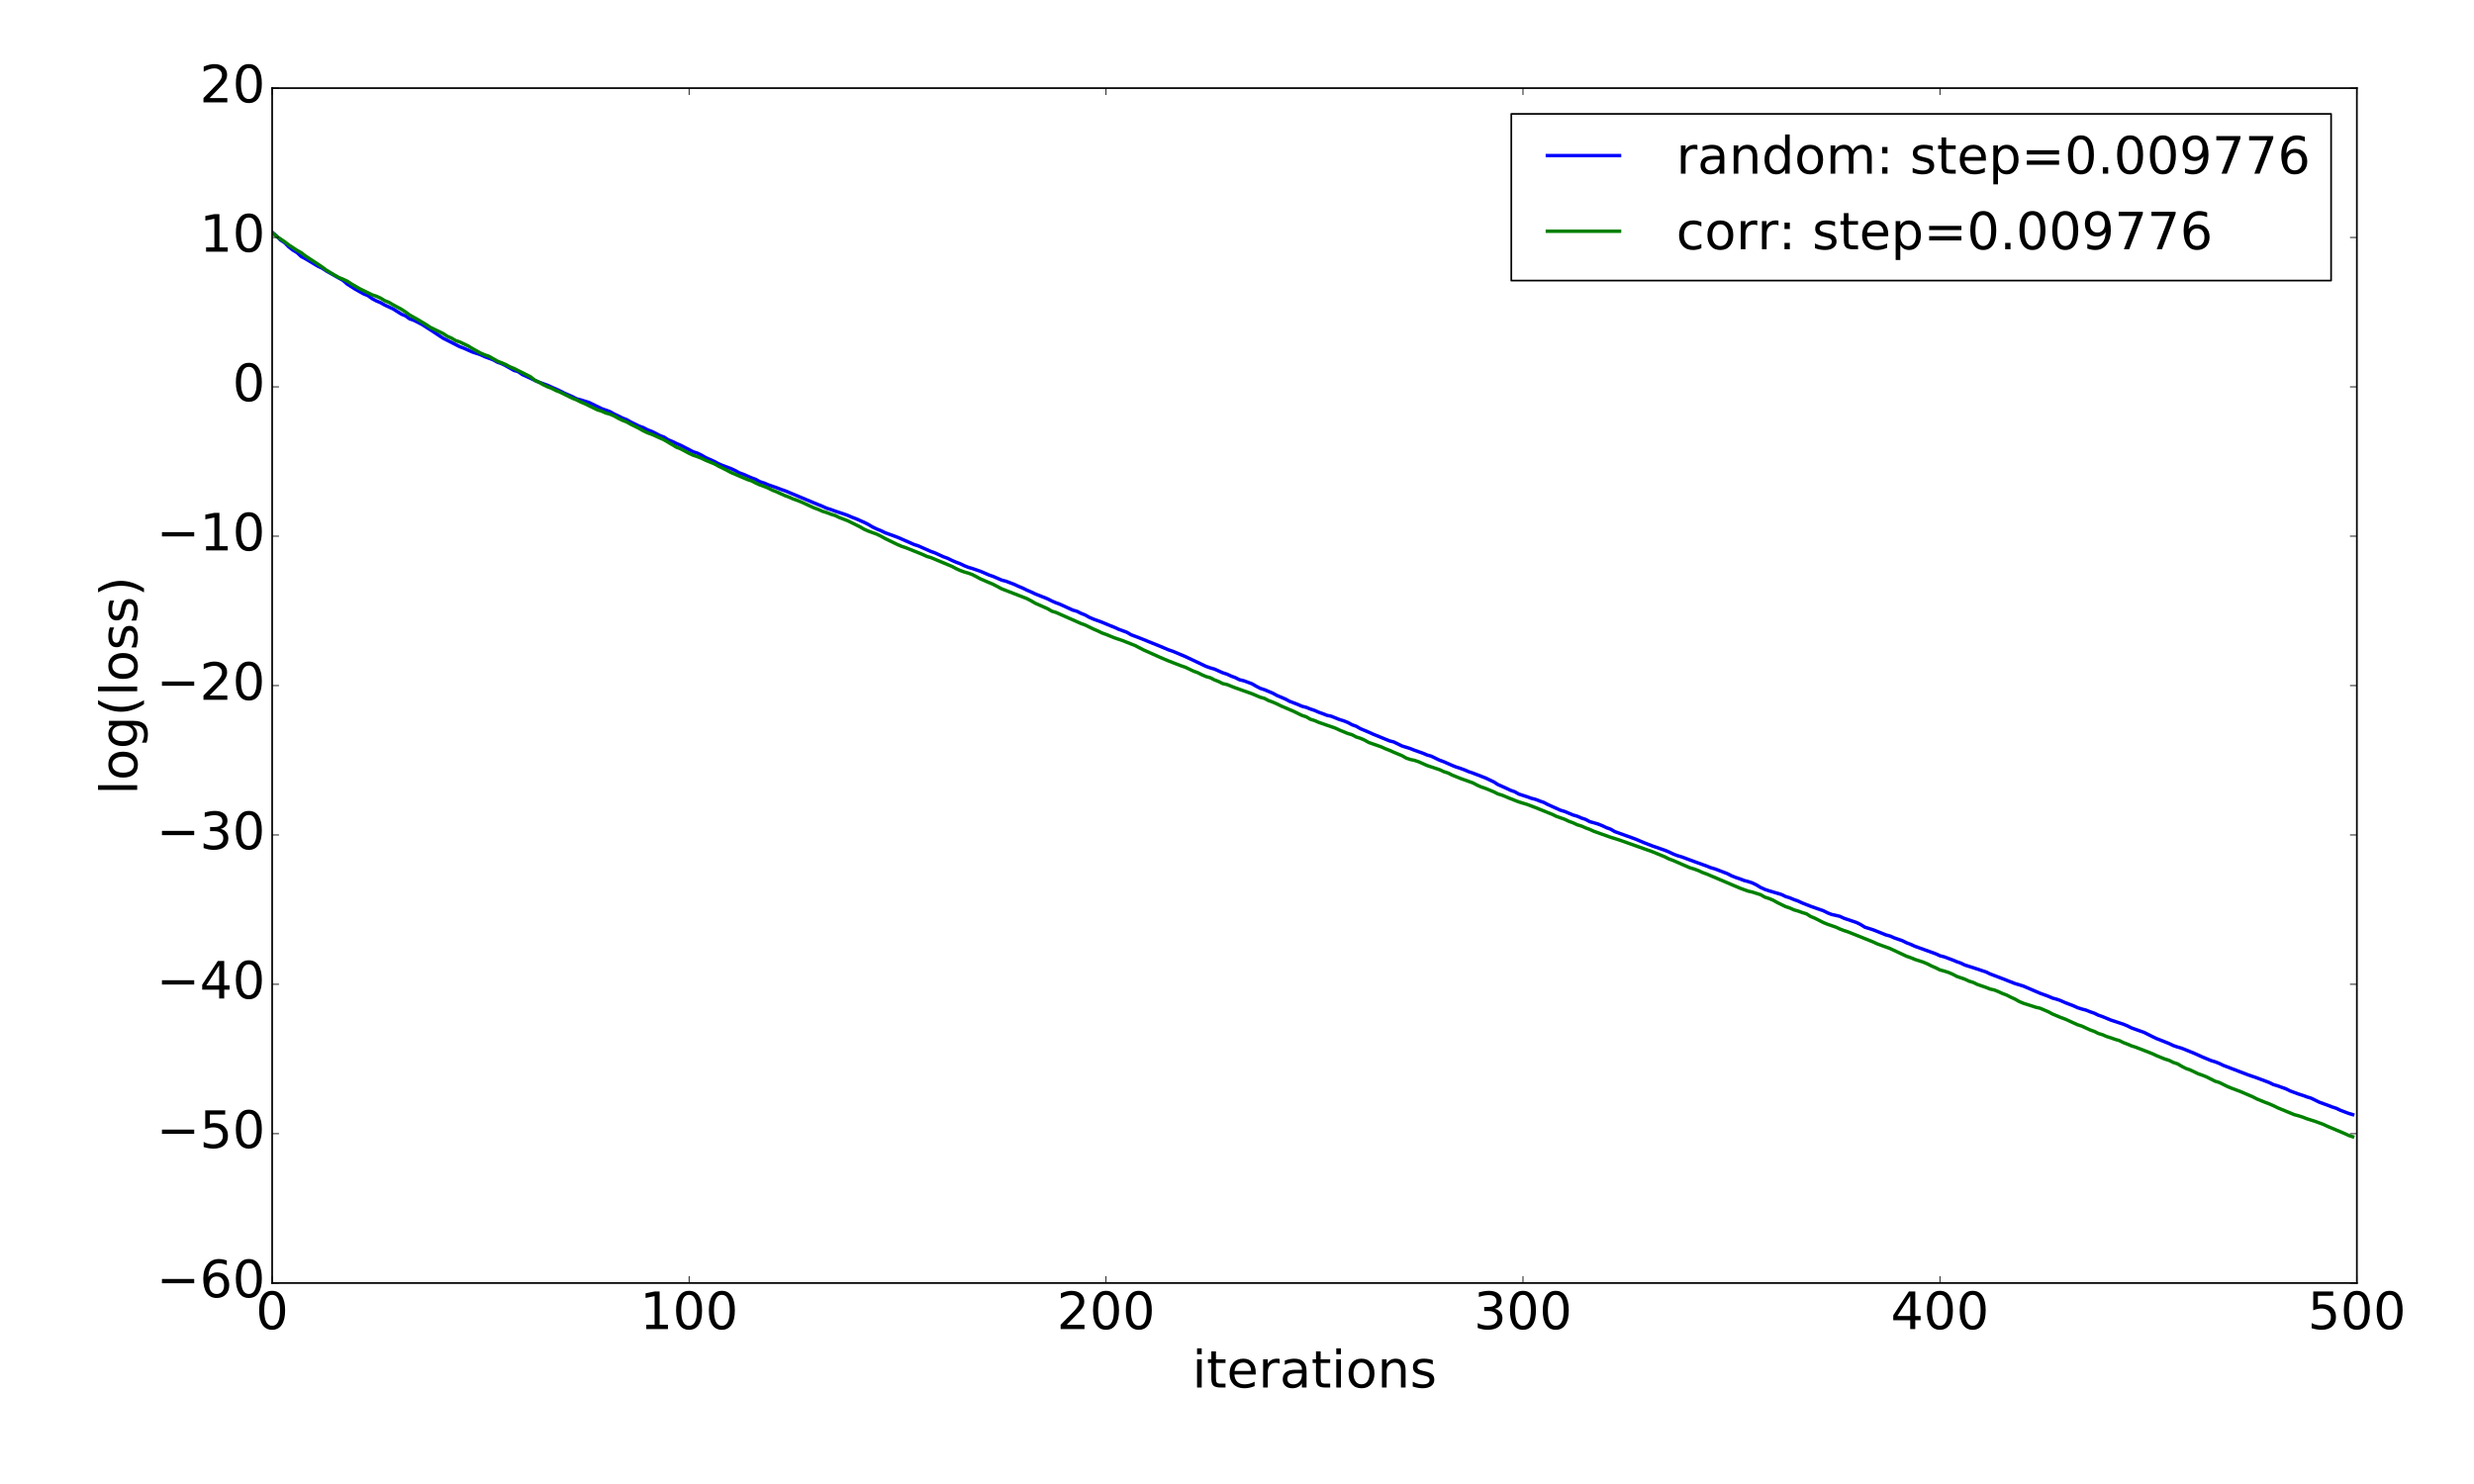 <?xml version="1.0" encoding="utf-8" standalone="no"?>
<!DOCTYPE svg PUBLIC "-//W3C//DTD SVG 1.1//EN"
  "http://www.w3.org/Graphics/SVG/1.1/DTD/svg11.dtd">
<!-- Created with matplotlib (http://matplotlib.org/) -->
<svg height="864pt" version="1.1" viewBox="0 0 1440 864" width="1440pt" xmlns="http://www.w3.org/2000/svg" xmlns:xlink="http://www.w3.org/1999/xlink">
 <defs>
  <style type="text/css">
*{stroke-linecap:butt;stroke-linejoin:round;stroke-miterlimit:100000;}
  </style>
 </defs>
 <g id="figure_1">
  <g id="patch_1">
   <path d="M 0 864 
L 1440 864 
L 1440 0 
L 0 0 
z
" style="fill:#ffffff;"/>
  </g>
  <g id="axes_1">
   <g id="patch_2">
    <path d="M 158.4 747 
L 1371.825 747 
L 1371.825 51.3 
L 158.4 51.3 
z
" style="fill:#ffffff;"/>
   </g>
   <g id="line2d_1">
    <path clip-path="url(#pc179c72b0c)" d="M 158.4 135.222 
L 160.827 137.315 
L 163.254 139.719 
L 165.681 141.293 
L 168.107 143.74 
L 170.534 145.655 
L 172.961 147.103 
L 175.388 149.383 
L 177.815 150.657 
L 185.095 155.004 
L 187.522 156.134 
L 189.949 157.766 
L 197.23 161.883 
L 199.656 163.239 
L 202.083 165.393 
L 206.937 168.466 
L 211.791 171.157 
L 214.218 172.145 
L 216.644 173.898 
L 219.071 175.198 
L 221.498 176.212 
L 223.925 177.591 
L 228.779 179.839 
L 233.632 182.887 
L 236.059 183.915 
L 238.486 185.678 
L 240.913 186.483 
L 245.767 188.98 
L 250.62 192.1 
L 257.901 196.899 
L 267.608 201.837 
L 270.035 202.743 
L 274.889 204.922 
L 279.743 206.531 
L 282.169 207.659 
L 287.023 209.468 
L 289.45 210.833 
L 291.877 211.696 
L 294.304 212.888 
L 299.157 215.659 
L 301.584 216.371 
L 304.011 218.054 
L 308.865 220.268 
L 311.292 221.501 
L 313.718 222.525 
L 318.572 224.263 
L 325.853 227.534 
L 328.279 228.795 
L 333.133 230.927 
L 335.56 232.182 
L 337.987 232.815 
L 342.841 234.324 
L 350.121 237.892 
L 354.975 239.643 
L 357.402 241.015 
L 359.829 242.128 
L 362.255 243.379 
L 364.682 244.302 
L 367.109 245.683 
L 371.963 248.067 
L 374.39 248.943 
L 376.817 250.212 
L 379.243 251.129 
L 381.67 252.296 
L 384.097 253.602 
L 386.524 254.511 
L 388.951 256.069 
L 391.378 257.057 
L 393.804 258.247 
L 396.231 259.28 
L 401.085 261.798 
L 403.512 263.048 
L 405.939 263.827 
L 408.366 265.024 
L 410.792 266.433 
L 415.646 268.6 
L 418.073 269.903 
L 420.5 270.977 
L 425.353 272.762 
L 427.78 273.885 
L 430.207 275.239 
L 432.634 276.128 
L 437.488 278.227 
L 439.915 279.128 
L 442.341 280.475 
L 444.768 281.233 
L 447.195 282.273 
L 452.049 283.949 
L 454.476 284.91 
L 456.903 285.728 
L 473.89 292.829 
L 478.744 294.8 
L 481.171 295.894 
L 483.598 296.649 
L 486.025 297.552 
L 490.878 299.157 
L 493.305 299.993 
L 495.732 301.079 
L 498.159 301.99 
L 503.013 304.124 
L 505.44 305.357 
L 507.866 306.815 
L 510.293 307.979 
L 512.72 308.967 
L 515.147 310.148 
L 520.001 311.911 
L 522.428 312.807 
L 532.135 317.06 
L 534.562 317.843 
L 541.842 321.069 
L 544.269 321.919 
L 549.123 324.157 
L 551.55 325.035 
L 553.977 326.224 
L 556.403 327.283 
L 558.83 328.185 
L 561.257 329.359 
L 563.684 330.331 
L 566.111 331.04 
L 570.965 332.727 
L 575.818 334.831 
L 578.245 335.676 
L 583.099 337.771 
L 585.526 338.386 
L 590.379 340.233 
L 592.806 341.371 
L 595.233 342.368 
L 597.66 343.573 
L 600.087 344.603 
L 602.514 345.761 
L 609.794 348.67 
L 612.221 349.908 
L 614.648 350.961 
L 617.075 351.858 
L 624.355 355.195 
L 626.782 355.888 
L 629.209 357.085 
L 631.636 358.055 
L 634.063 359.428 
L 636.489 360.472 
L 641.343 362.232 
L 646.197 364.268 
L 648.624 365.214 
L 651.051 366.344 
L 655.904 368.132 
L 658.331 369.557 
L 663.185 371.391 
L 675.319 376.294 
L 680.173 378.355 
L 682.6 379.167 
L 689.88 382.233 
L 702.014 387.987 
L 704.441 388.852 
L 706.868 389.536 
L 711.722 391.709 
L 714.149 392.487 
L 716.576 393.622 
L 719.002 394.519 
L 721.429 395.746 
L 723.856 396.318 
L 728.71 398.096 
L 731.137 399.511 
L 733.563 400.78 
L 735.99 401.556 
L 740.844 403.584 
L 743.271 404.924 
L 748.125 406.977 
L 750.551 408.289 
L 755.405 410.148 
L 757.832 411.203 
L 760.259 411.814 
L 762.686 412.798 
L 765.112 413.602 
L 767.539 414.666 
L 769.966 415.52 
L 772.393 416.493 
L 774.82 416.979 
L 779.674 418.944 
L 782.1 419.672 
L 784.527 420.642 
L 786.954 421.964 
L 789.381 422.829 
L 791.808 424.241 
L 796.662 426.278 
L 799.088 427.384 
L 806.369 430.366 
L 808.796 431.355 
L 811.223 431.95 
L 816.076 434.331 
L 820.93 435.838 
L 823.357 436.821 
L 828.211 438.531 
L 830.637 439.572 
L 833.064 440.253 
L 837.918 442.609 
L 840.345 443.485 
L 845.199 445.625 
L 847.625 446.595 
L 850.052 447.366 
L 852.479 448.256 
L 854.906 449.3 
L 857.333 450.113 
L 864.613 452.927 
L 869.467 455.226 
L 871.894 456.789 
L 876.748 458.941 
L 879.174 460.1 
L 881.601 460.945 
L 884.028 462.309 
L 888.882 463.89 
L 891.309 464.773 
L 893.736 465.392 
L 896.162 466.351 
L 898.589 467.182 
L 901.016 468.458 
L 908.297 471.737 
L 910.723 472.445 
L 915.577 474.491 
L 918.004 475.186 
L 920.431 476.249 
L 922.858 477.049 
L 925.285 478.357 
L 930.138 479.743 
L 932.565 480.71 
L 934.992 481.874 
L 937.419 482.726 
L 939.846 484.151 
L 951.98 488.536 
L 956.834 490.592 
L 961.687 492.489 
L 968.968 495.013 
L 971.395 496.011 
L 973.822 497.162 
L 976.248 498.136 
L 978.675 498.84 
L 985.956 501.541 
L 993.236 504.169 
L 995.663 505.147 
L 998.09 505.854 
L 1005.371 508.629 
L 1007.798 509.882 
L 1010.224 510.856 
L 1012.651 511.665 
L 1015.078 512.61 
L 1017.505 513.248 
L 1019.932 514.028 
L 1022.359 515.212 
L 1024.785 516.699 
L 1027.212 517.801 
L 1029.639 518.643 
L 1036.92 520.785 
L 1039.347 521.981 
L 1041.773 522.729 
L 1044.2 523.749 
L 1046.627 524.609 
L 1049.054 525.744 
L 1053.908 527.654 
L 1058.761 529.366 
L 1061.188 530.194 
L 1063.615 531.414 
L 1066.042 532.389 
L 1070.896 533.499 
L 1073.322 534.636 
L 1080.603 537.096 
L 1083.03 538.291 
L 1085.457 539.819 
L 1090.31 541.355 
L 1095.164 543.283 
L 1097.591 544.289 
L 1100.018 544.936 
L 1102.445 546.002 
L 1107.298 547.699 
L 1109.725 548.904 
L 1112.152 549.827 
L 1114.579 550.944 
L 1126.713 555.318 
L 1129.14 556.452 
L 1131.567 557.063 
L 1136.421 558.878 
L 1138.847 559.885 
L 1141.274 560.723 
L 1143.701 561.895 
L 1148.555 563.413 
L 1153.409 565.036 
L 1155.835 565.816 
L 1158.262 567.001 
L 1165.543 569.782 
L 1172.823 572.628 
L 1177.677 574.102 
L 1187.384 578.27 
L 1192.238 580.041 
L 1194.665 581.096 
L 1197.092 581.755 
L 1199.519 582.615 
L 1201.946 583.723 
L 1206.799 585.562 
L 1209.226 586.666 
L 1211.653 587.445 
L 1214.08 588.077 
L 1216.507 589.04 
L 1218.933 589.877 
L 1221.36 591.067 
L 1223.787 591.895 
L 1228.641 593.911 
L 1235.921 596.308 
L 1238.348 597.316 
L 1240.775 598.521 
L 1248.056 601.112 
L 1252.909 603.562 
L 1255.336 604.709 
L 1260.19 606.618 
L 1262.617 607.605 
L 1265.044 608.761 
L 1267.47 609.608 
L 1269.897 610.296 
L 1277.178 613.252 
L 1282.032 615.448 
L 1286.885 617.462 
L 1289.312 618.194 
L 1291.739 619.141 
L 1294.166 620.313 
L 1308.727 625.875 
L 1313.581 627.531 
L 1320.861 630.277 
L 1323.288 631.484 
L 1325.715 632.194 
L 1330.569 633.948 
L 1332.995 635.151 
L 1337.849 636.948 
L 1340.276 637.723 
L 1342.703 638.619 
L 1345.13 639.342 
L 1349.983 641.719 
L 1354.837 643.473 
L 1357.264 644.43 
L 1359.691 645.204 
L 1362.118 646.356 
L 1366.971 648.215 
L 1369.398 648.94 
L 1369.398 648.94 
" style="fill:none;stroke:#0000ff;stroke-linecap:square;stroke-width:2.0;"/>
   </g>
   <g id="line2d_2">
    <path clip-path="url(#pc179c72b0c)" d="M 158.4 135.367 
L 160.827 137.501 
L 165.681 140.746 
L 168.107 142.627 
L 172.961 145.809 
L 175.388 147.169 
L 177.815 149.047 
L 187.522 155.455 
L 189.949 157.289 
L 194.803 160.216 
L 197.23 161.572 
L 199.656 162.557 
L 202.083 163.685 
L 204.51 165.272 
L 209.364 168.098 
L 216.644 171.671 
L 219.071 172.464 
L 221.498 173.556 
L 223.925 175.055 
L 226.352 176.021 
L 228.779 177.449 
L 233.632 180.065 
L 236.059 181.624 
L 238.486 183.426 
L 243.34 186.158 
L 248.193 189.085 
L 250.62 190.681 
L 257.901 194.188 
L 260.328 195.78 
L 262.755 196.837 
L 265.181 198.289 
L 267.608 199.091 
L 272.462 201.393 
L 274.889 202.881 
L 279.743 205.586 
L 282.169 206.616 
L 284.596 207.437 
L 289.45 210.227 
L 294.304 212.201 
L 296.73 213.529 
L 299.157 214.528 
L 308.865 219.414 
L 311.292 221.374 
L 313.718 222.505 
L 316.145 223.958 
L 318.572 225.132 
L 320.999 226.04 
L 323.426 227.305 
L 325.853 228.246 
L 330.706 230.641 
L 333.133 231.836 
L 335.56 232.802 
L 337.987 234.042 
L 340.414 235.057 
L 347.694 238.599 
L 350.121 239.344 
L 352.548 240.432 
L 354.975 241.113 
L 357.402 242.132 
L 359.829 243.508 
L 362.255 244.701 
L 364.682 245.626 
L 367.109 246.99 
L 371.963 249.398 
L 374.39 250.797 
L 376.817 251.946 
L 379.243 252.814 
L 386.524 256.076 
L 393.804 260.405 
L 396.231 261.343 
L 401.085 263.93 
L 403.512 265.072 
L 405.939 265.883 
L 408.366 266.841 
L 410.792 268.007 
L 415.646 269.984 
L 418.073 271.306 
L 422.927 273.714 
L 425.353 275.053 
L 435.061 279.196 
L 437.488 279.976 
L 439.915 281.236 
L 442.341 282.345 
L 444.768 283.197 
L 447.195 284.187 
L 449.622 285.419 
L 452.049 286.363 
L 456.903 288.568 
L 459.329 289.456 
L 461.756 290.54 
L 464.183 291.38 
L 466.61 292.367 
L 473.89 295.714 
L 476.317 296.604 
L 478.744 297.679 
L 481.171 298.422 
L 483.598 299.372 
L 486.025 300.097 
L 488.452 301.271 
L 493.305 303.141 
L 500.586 306.737 
L 503.013 308.158 
L 505.44 309.226 
L 510.293 310.976 
L 512.72 312.161 
L 515.147 313.525 
L 520.001 315.891 
L 522.428 317.073 
L 524.854 318.105 
L 527.281 318.905 
L 536.989 322.802 
L 539.415 323.933 
L 541.842 324.646 
L 551.55 328.706 
L 553.977 329.711 
L 556.403 331.015 
L 558.83 332.124 
L 561.257 333.006 
L 563.684 333.705 
L 566.111 334.608 
L 570.965 337.181 
L 578.245 340.288 
L 583.099 342.858 
L 597.66 348.496 
L 600.087 349.749 
L 602.514 351.186 
L 609.794 354.408 
L 612.221 355.838 
L 614.648 356.571 
L 621.928 359.797 
L 629.209 363.017 
L 631.636 363.897 
L 636.489 366.261 
L 638.916 367.3 
L 641.343 368.495 
L 643.77 369.363 
L 648.624 371.339 
L 653.477 372.988 
L 660.758 375.883 
L 665.612 378.401 
L 675.319 382.763 
L 680.173 384.815 
L 687.453 387.641 
L 689.88 388.462 
L 694.734 390.771 
L 697.161 391.649 
L 699.588 392.861 
L 702.014 393.918 
L 704.441 394.572 
L 706.868 395.84 
L 709.295 396.772 
L 711.722 398.007 
L 714.149 398.541 
L 719.002 400.465 
L 728.71 403.903 
L 733.563 405.952 
L 735.99 406.619 
L 738.417 407.914 
L 740.844 408.783 
L 743.271 409.842 
L 745.698 411.047 
L 752.978 414.154 
L 757.832 416.529 
L 760.259 417.307 
L 762.686 418.758 
L 765.112 419.49 
L 767.539 420.558 
L 777.247 423.925 
L 779.674 425.064 
L 784.527 427.064 
L 786.954 427.78 
L 789.381 429.077 
L 791.808 429.837 
L 794.235 430.889 
L 796.662 432.273 
L 803.942 434.821 
L 806.369 435.924 
L 808.796 436.862 
L 811.223 437.957 
L 816.076 439.973 
L 818.503 441.383 
L 820.93 442.187 
L 823.357 442.704 
L 825.784 443.524 
L 830.637 445.688 
L 835.491 447.315 
L 837.918 448.116 
L 840.345 449.262 
L 842.772 450.016 
L 845.199 451.238 
L 850.052 453.223 
L 857.333 455.813 
L 859.76 457.12 
L 862.187 458.193 
L 864.613 459.004 
L 869.467 461.003 
L 871.894 462.233 
L 874.321 462.973 
L 879.174 464.988 
L 884.028 466.878 
L 888.882 468.348 
L 893.736 470.19 
L 901.016 473.145 
L 903.443 474.101 
L 905.87 475.291 
L 910.723 477.01 
L 913.15 478.173 
L 915.577 479.044 
L 918.004 480.186 
L 920.431 480.914 
L 922.858 481.99 
L 925.285 482.873 
L 927.711 483.995 
L 937.419 487.454 
L 942.273 488.96 
L 956.834 494.134 
L 961.687 495.851 
L 968.968 498.848 
L 971.395 500.069 
L 973.822 500.968 
L 983.529 505.191 
L 985.956 505.91 
L 988.383 506.793 
L 990.81 507.919 
L 993.236 508.811 
L 1012.651 517.057 
L 1017.505 518.83 
L 1019.932 519.364 
L 1024.785 520.909 
L 1027.212 522.321 
L 1029.639 523.105 
L 1032.066 524.11 
L 1034.493 525.476 
L 1039.347 527.848 
L 1041.773 528.648 
L 1044.2 529.748 
L 1046.627 530.443 
L 1049.054 531.307 
L 1051.481 532.041 
L 1053.908 533.593 
L 1056.334 534.586 
L 1061.188 537.075 
L 1063.615 538.075 
L 1068.469 539.75 
L 1070.896 540.862 
L 1073.322 541.797 
L 1075.749 542.588 
L 1090.31 548.433 
L 1092.737 549.562 
L 1100.018 552.207 
L 1109.725 556.749 
L 1112.152 557.577 
L 1114.579 558.595 
L 1119.433 560.165 
L 1121.859 561.19 
L 1124.286 562.432 
L 1126.713 563.475 
L 1129.14 564.698 
L 1131.567 565.349 
L 1133.994 566.116 
L 1136.421 567.129 
L 1138.847 568.428 
L 1143.701 570.117 
L 1146.128 571.253 
L 1148.555 571.99 
L 1150.982 573.179 
L 1155.835 574.832 
L 1158.262 575.815 
L 1160.689 576.352 
L 1163.116 577.308 
L 1165.543 578.427 
L 1167.97 579.325 
L 1170.396 580.579 
L 1172.823 581.684 
L 1175.25 583.081 
L 1177.677 584.102 
L 1182.531 585.65 
L 1184.958 586.434 
L 1187.384 586.985 
L 1192.238 589.065 
L 1194.665 590.377 
L 1199.519 592.415 
L 1201.946 593.29 
L 1209.226 596.613 
L 1211.653 597.381 
L 1216.507 599.618 
L 1218.933 600.477 
L 1221.36 601.694 
L 1223.787 602.423 
L 1226.214 603.493 
L 1228.641 604.244 
L 1231.068 605.114 
L 1233.495 605.811 
L 1235.921 607.021 
L 1238.348 607.937 
L 1240.775 608.973 
L 1243.202 609.739 
L 1252.909 613.521 
L 1255.336 614.666 
L 1260.19 616.63 
L 1262.617 617.384 
L 1265.044 618.598 
L 1267.47 619.38 
L 1269.897 620.833 
L 1272.324 622.066 
L 1274.751 622.898 
L 1279.605 625.225 
L 1282.032 626.057 
L 1284.458 627.046 
L 1289.312 629.501 
L 1291.739 630.235 
L 1296.593 632.631 
L 1299.02 633.626 
L 1303.873 635.431 
L 1311.154 638.547 
L 1313.581 639.802 
L 1318.434 641.79 
L 1320.861 642.696 
L 1323.288 643.762 
L 1325.715 644.967 
L 1335.422 648.98 
L 1337.849 649.62 
L 1340.276 650.395 
L 1342.703 651.349 
L 1347.556 652.871 
L 1352.41 654.672 
L 1354.837 655.808 
L 1364.544 659.888 
L 1366.971 661.034 
L 1369.398 661.824 
L 1369.398 661.824 
" style="fill:none;stroke:#008000;stroke-linecap:square;stroke-width:2.0;"/>
   </g>
   <g id="patch_3">
    <path d="M 158.4 51.3 
L 1371.825 51.3 
" style="fill:none;stroke:#000000;stroke-linecap:square;stroke-linejoin:miter;"/>
   </g>
   <g id="patch_4">
    <path d="M 1371.825 747 
L 1371.825 51.3 
" style="fill:none;stroke:#000000;stroke-linecap:square;stroke-linejoin:miter;"/>
   </g>
   <g id="patch_5">
    <path d="M 158.4 747 
L 1371.825 747 
" style="fill:none;stroke:#000000;stroke-linecap:square;stroke-linejoin:miter;"/>
   </g>
   <g id="patch_6">
    <path d="M 158.4 747 
L 158.4 51.3 
" style="fill:none;stroke:#000000;stroke-linecap:square;stroke-linejoin:miter;"/>
   </g>
   <g id="matplotlib.axis_1">
    <g id="xtick_1">
     <g id="line2d_3">
      <defs>
       <path d="M 0 0 
L 0 -4 
" id="m9865cc0c3a" style="stroke:#000000;stroke-width:0.5;"/>
      </defs>
      <g>
       <use style="stroke:#000000;stroke-width:0.5;" x="158.4" xlink:href="#m9865cc0c3a" y="747.0"/>
      </g>
     </g>
     <g id="line2d_4">
      <defs>
       <path d="M 0 0 
L 0 4 
" id="m20b473317b" style="stroke:#000000;stroke-width:0.5;"/>
      </defs>
      <g>
       <use style="stroke:#000000;stroke-width:0.5;" x="158.4" xlink:href="#m20b473317b" y="51.3"/>
      </g>
     </g>
     <g id="text_1">
      <!-- 0 -->
      <defs>
       <path d="M 31.781 66.406 
Q 24.172 66.406 20.328 58.906 
Q 16.5 51.422 16.5 36.375 
Q 16.5 21.391 20.328 13.891 
Q 24.172 6.391 31.781 6.391 
Q 39.453 6.391 43.281 13.891 
Q 47.125 21.391 47.125 36.375 
Q 47.125 51.422 43.281 58.906 
Q 39.453 66.406 31.781 66.406 
M 31.781 74.219 
Q 44.047 74.219 50.516 64.516 
Q 56.984 54.828 56.984 36.375 
Q 56.984 17.969 50.516 8.266 
Q 44.047 -1.422 31.781 -1.422 
Q 19.531 -1.422 13.062 8.266 
Q 6.594 17.969 6.594 36.375 
Q 6.594 54.828 13.062 64.516 
Q 19.531 74.219 31.781 74.219 
" id="BitstreamVeraSans-Roman-30"/>
      </defs>
      <g transform="translate(148.856 773.795)scale(0.3 -0.3)">
       <use xlink:href="#BitstreamVeraSans-Roman-30"/>
      </g>
     </g>
    </g>
    <g id="xtick_2">
     <g id="line2d_5">
      <g>
       <use style="stroke:#000000;stroke-width:0.5;" x="401.085" xlink:href="#m9865cc0c3a" y="747.0"/>
      </g>
     </g>
     <g id="line2d_6">
      <g>
       <use style="stroke:#000000;stroke-width:0.5;" x="401.085" xlink:href="#m20b473317b" y="51.3"/>
      </g>
     </g>
     <g id="text_2">
      <!-- 100 -->
      <defs>
       <path d="M 12.406 8.297 
L 28.516 8.297 
L 28.516 63.922 
L 10.984 60.406 
L 10.984 69.391 
L 28.422 72.906 
L 38.281 72.906 
L 38.281 8.297 
L 54.391 8.297 
L 54.391 0 
L 12.406 0 
z
" id="BitstreamVeraSans-Roman-31"/>
      </defs>
      <g transform="translate(372.454 773.795)scale(0.3 -0.3)">
       <use xlink:href="#BitstreamVeraSans-Roman-31"/>
       <use x="63.623" xlink:href="#BitstreamVeraSans-Roman-30"/>
       <use x="127.246" xlink:href="#BitstreamVeraSans-Roman-30"/>
      </g>
     </g>
    </g>
    <g id="xtick_3">
     <g id="line2d_7">
      <g>
       <use style="stroke:#000000;stroke-width:0.5;" x="643.77" xlink:href="#m9865cc0c3a" y="747.0"/>
      </g>
     </g>
     <g id="line2d_8">
      <g>
       <use style="stroke:#000000;stroke-width:0.5;" x="643.77" xlink:href="#m20b473317b" y="51.3"/>
      </g>
     </g>
     <g id="text_3">
      <!-- 200 -->
      <defs>
       <path d="M 19.188 8.297 
L 53.609 8.297 
L 53.609 0 
L 7.328 0 
L 7.328 8.297 
Q 12.938 14.109 22.625 23.891 
Q 32.328 33.688 34.812 36.531 
Q 39.547 41.844 41.422 45.531 
Q 43.312 49.219 43.312 52.781 
Q 43.312 58.594 39.234 62.25 
Q 35.156 65.922 28.609 65.922 
Q 23.969 65.922 18.812 64.312 
Q 13.672 62.703 7.812 59.422 
L 7.812 69.391 
Q 13.766 71.781 18.938 73 
Q 24.125 74.219 28.422 74.219 
Q 39.75 74.219 46.484 68.547 
Q 53.219 62.891 53.219 53.422 
Q 53.219 48.922 51.531 44.891 
Q 49.859 40.875 45.406 35.406 
Q 44.188 33.984 37.641 27.219 
Q 31.109 20.453 19.188 8.297 
" id="BitstreamVeraSans-Roman-32"/>
      </defs>
      <g transform="translate(615.139 773.795)scale(0.3 -0.3)">
       <use xlink:href="#BitstreamVeraSans-Roman-32"/>
       <use x="63.623" xlink:href="#BitstreamVeraSans-Roman-30"/>
       <use x="127.246" xlink:href="#BitstreamVeraSans-Roman-30"/>
      </g>
     </g>
    </g>
    <g id="xtick_4">
     <g id="line2d_9">
      <g>
       <use style="stroke:#000000;stroke-width:0.5;" x="886.455" xlink:href="#m9865cc0c3a" y="747.0"/>
      </g>
     </g>
     <g id="line2d_10">
      <g>
       <use style="stroke:#000000;stroke-width:0.5;" x="886.455" xlink:href="#m20b473317b" y="51.3"/>
      </g>
     </g>
     <g id="text_4">
      <!-- 300 -->
      <defs>
       <path d="M 40.578 39.312 
Q 47.656 37.797 51.625 33 
Q 55.609 28.219 55.609 21.188 
Q 55.609 10.406 48.188 4.484 
Q 40.766 -1.422 27.094 -1.422 
Q 22.516 -1.422 17.656 -0.516 
Q 12.797 0.391 7.625 2.203 
L 7.625 11.719 
Q 11.719 9.328 16.594 8.109 
Q 21.484 6.891 26.812 6.891 
Q 36.078 6.891 40.938 10.547 
Q 45.797 14.203 45.797 21.188 
Q 45.797 27.641 41.281 31.266 
Q 36.766 34.906 28.719 34.906 
L 20.219 34.906 
L 20.219 43.016 
L 29.109 43.016 
Q 36.375 43.016 40.234 45.922 
Q 44.094 48.828 44.094 54.297 
Q 44.094 59.906 40.109 62.906 
Q 36.141 65.922 28.719 65.922 
Q 24.656 65.922 20.016 65.031 
Q 15.375 64.156 9.812 62.312 
L 9.812 71.094 
Q 15.438 72.656 20.344 73.438 
Q 25.25 74.219 29.594 74.219 
Q 40.828 74.219 47.359 69.109 
Q 53.906 64.016 53.906 55.328 
Q 53.906 49.266 50.438 45.094 
Q 46.969 40.922 40.578 39.312 
" id="BitstreamVeraSans-Roman-33"/>
      </defs>
      <g transform="translate(857.824 773.795)scale(0.3 -0.3)">
       <use xlink:href="#BitstreamVeraSans-Roman-33"/>
       <use x="63.623" xlink:href="#BitstreamVeraSans-Roman-30"/>
       <use x="127.246" xlink:href="#BitstreamVeraSans-Roman-30"/>
      </g>
     </g>
    </g>
    <g id="xtick_5">
     <g id="line2d_11">
      <g>
       <use style="stroke:#000000;stroke-width:0.5;" x="1129.14" xlink:href="#m9865cc0c3a" y="747.0"/>
      </g>
     </g>
     <g id="line2d_12">
      <g>
       <use style="stroke:#000000;stroke-width:0.5;" x="1129.14" xlink:href="#m20b473317b" y="51.3"/>
      </g>
     </g>
     <g id="text_5">
      <!-- 400 -->
      <defs>
       <path d="M 37.797 64.312 
L 12.891 25.391 
L 37.797 25.391 
z
M 35.203 72.906 
L 47.609 72.906 
L 47.609 25.391 
L 58.016 25.391 
L 58.016 17.188 
L 47.609 17.188 
L 47.609 0 
L 37.797 0 
L 37.797 17.188 
L 4.891 17.188 
L 4.891 26.703 
z
" id="BitstreamVeraSans-Roman-34"/>
      </defs>
      <g transform="translate(1100.509 773.795)scale(0.3 -0.3)">
       <use xlink:href="#BitstreamVeraSans-Roman-34"/>
       <use x="63.623" xlink:href="#BitstreamVeraSans-Roman-30"/>
       <use x="127.246" xlink:href="#BitstreamVeraSans-Roman-30"/>
      </g>
     </g>
    </g>
    <g id="xtick_6">
     <g id="line2d_13">
      <g>
       <use style="stroke:#000000;stroke-width:0.5;" x="1371.825" xlink:href="#m9865cc0c3a" y="747.0"/>
      </g>
     </g>
     <g id="line2d_14">
      <g>
       <use style="stroke:#000000;stroke-width:0.5;" x="1371.825" xlink:href="#m20b473317b" y="51.3"/>
      </g>
     </g>
     <g id="text_6">
      <!-- 500 -->
      <defs>
       <path d="M 10.797 72.906 
L 49.516 72.906 
L 49.516 64.594 
L 19.828 64.594 
L 19.828 46.734 
Q 21.969 47.469 24.109 47.828 
Q 26.266 48.188 28.422 48.188 
Q 40.625 48.188 47.75 41.5 
Q 54.891 34.812 54.891 23.391 
Q 54.891 11.625 47.562 5.094 
Q 40.234 -1.422 26.906 -1.422 
Q 22.312 -1.422 17.547 -0.641 
Q 12.797 0.141 7.719 1.703 
L 7.719 11.625 
Q 12.109 9.234 16.797 8.062 
Q 21.484 6.891 26.703 6.891 
Q 35.156 6.891 40.078 11.328 
Q 45.016 15.766 45.016 23.391 
Q 45.016 31 40.078 35.438 
Q 35.156 39.891 26.703 39.891 
Q 22.75 39.891 18.812 39.016 
Q 14.891 38.141 10.797 36.281 
z
" id="BitstreamVeraSans-Roman-35"/>
      </defs>
      <g transform="translate(1343.194 773.795)scale(0.3 -0.3)">
       <use xlink:href="#BitstreamVeraSans-Roman-35"/>
       <use x="63.623" xlink:href="#BitstreamVeraSans-Roman-30"/>
       <use x="127.246" xlink:href="#BitstreamVeraSans-Roman-30"/>
      </g>
     </g>
    </g>
    <g id="text_7">
     <!-- iterations -->
     <defs>
      <path d="M 54.891 33.016 
L 54.891 0 
L 45.906 0 
L 45.906 32.719 
Q 45.906 40.484 42.875 44.328 
Q 39.844 48.188 33.797 48.188 
Q 26.516 48.188 22.312 43.547 
Q 18.109 38.922 18.109 30.906 
L 18.109 0 
L 9.078 0 
L 9.078 54.688 
L 18.109 54.688 
L 18.109 46.188 
Q 21.344 51.125 25.703 53.562 
Q 30.078 56 35.797 56 
Q 45.219 56 50.047 50.172 
Q 54.891 44.344 54.891 33.016 
" id="BitstreamVeraSans-Roman-6e"/>
      <path d="M 34.281 27.484 
Q 23.391 27.484 19.188 25 
Q 14.984 22.516 14.984 16.5 
Q 14.984 11.719 18.141 8.906 
Q 21.297 6.109 26.703 6.109 
Q 34.188 6.109 38.703 11.406 
Q 43.219 16.703 43.219 25.484 
L 43.219 27.484 
z
M 52.203 31.203 
L 52.203 0 
L 43.219 0 
L 43.219 8.297 
Q 40.141 3.328 35.547 0.953 
Q 30.953 -1.422 24.312 -1.422 
Q 15.922 -1.422 10.953 3.297 
Q 6 8.016 6 15.922 
Q 6 25.141 12.172 29.828 
Q 18.359 34.516 30.609 34.516 
L 43.219 34.516 
L 43.219 35.406 
Q 43.219 41.609 39.141 45 
Q 35.062 48.391 27.688 48.391 
Q 23 48.391 18.547 47.266 
Q 14.109 46.141 10.016 43.891 
L 10.016 52.203 
Q 14.938 54.109 19.578 55.047 
Q 24.219 56 28.609 56 
Q 40.484 56 46.344 49.844 
Q 52.203 43.703 52.203 31.203 
" id="BitstreamVeraSans-Roman-61"/>
      <path d="M 30.609 48.391 
Q 23.391 48.391 19.188 42.75 
Q 14.984 37.109 14.984 27.297 
Q 14.984 17.484 19.156 11.844 
Q 23.344 6.203 30.609 6.203 
Q 37.797 6.203 41.984 11.859 
Q 46.188 17.531 46.188 27.297 
Q 46.188 37.016 41.984 42.703 
Q 37.797 48.391 30.609 48.391 
M 30.609 56 
Q 42.328 56 49.016 48.375 
Q 55.719 40.766 55.719 27.297 
Q 55.719 13.875 49.016 6.219 
Q 42.328 -1.422 30.609 -1.422 
Q 18.844 -1.422 12.172 6.219 
Q 5.516 13.875 5.516 27.297 
Q 5.516 40.766 12.172 48.375 
Q 18.844 56 30.609 56 
" id="BitstreamVeraSans-Roman-6f"/>
      <path d="M 9.422 54.688 
L 18.406 54.688 
L 18.406 0 
L 9.422 0 
z
M 9.422 75.984 
L 18.406 75.984 
L 18.406 64.594 
L 9.422 64.594 
z
" id="BitstreamVeraSans-Roman-69"/>
      <path d="M 56.203 29.594 
L 56.203 25.203 
L 14.891 25.203 
Q 15.484 15.922 20.484 11.062 
Q 25.484 6.203 34.422 6.203 
Q 39.594 6.203 44.453 7.469 
Q 49.312 8.734 54.109 11.281 
L 54.109 2.781 
Q 49.266 0.734 44.188 -0.344 
Q 39.109 -1.422 33.891 -1.422 
Q 20.797 -1.422 13.156 6.188 
Q 5.516 13.812 5.516 26.812 
Q 5.516 40.234 12.766 48.109 
Q 20.016 56 32.328 56 
Q 43.359 56 49.781 48.891 
Q 56.203 41.797 56.203 29.594 
M 47.219 32.234 
Q 47.125 39.594 43.094 43.984 
Q 39.062 48.391 32.422 48.391 
Q 24.906 48.391 20.391 44.141 
Q 15.875 39.891 15.188 32.172 
z
" id="BitstreamVeraSans-Roman-65"/>
      <path d="M 18.312 70.219 
L 18.312 54.688 
L 36.812 54.688 
L 36.812 47.703 
L 18.312 47.703 
L 18.312 18.016 
Q 18.312 11.328 20.141 9.422 
Q 21.969 7.516 27.594 7.516 
L 36.812 7.516 
L 36.812 0 
L 27.594 0 
Q 17.188 0 13.234 3.875 
Q 9.281 7.766 9.281 18.016 
L 9.281 47.703 
L 2.688 47.703 
L 2.688 54.688 
L 9.281 54.688 
L 9.281 70.219 
z
" id="BitstreamVeraSans-Roman-74"/>
      <path d="M 41.109 46.297 
Q 39.594 47.172 37.812 47.578 
Q 36.031 48 33.891 48 
Q 26.266 48 22.188 43.047 
Q 18.109 38.094 18.109 28.812 
L 18.109 0 
L 9.078 0 
L 9.078 54.688 
L 18.109 54.688 
L 18.109 46.188 
Q 20.953 51.172 25.484 53.578 
Q 30.031 56 36.531 56 
Q 37.453 56 38.578 55.875 
Q 39.703 55.766 41.062 55.516 
z
" id="BitstreamVeraSans-Roman-72"/>
      <path d="M 44.281 53.078 
L 44.281 44.578 
Q 40.484 46.531 36.375 47.5 
Q 32.281 48.484 27.875 48.484 
Q 21.188 48.484 17.844 46.438 
Q 14.5 44.391 14.5 40.281 
Q 14.5 37.156 16.891 35.375 
Q 19.281 33.594 26.516 31.984 
L 29.594 31.297 
Q 39.156 29.25 43.188 25.516 
Q 47.219 21.781 47.219 15.094 
Q 47.219 7.469 41.188 3.016 
Q 35.156 -1.422 24.609 -1.422 
Q 20.219 -1.422 15.453 -0.562 
Q 10.688 0.297 5.422 2 
L 5.422 11.281 
Q 10.406 8.688 15.234 7.391 
Q 20.062 6.109 24.812 6.109 
Q 31.156 6.109 34.562 8.281 
Q 37.984 10.453 37.984 14.406 
Q 37.984 18.062 35.516 20.016 
Q 33.062 21.969 24.703 23.781 
L 21.578 24.516 
Q 13.234 26.266 9.516 29.906 
Q 5.812 33.547 5.812 39.891 
Q 5.812 47.609 11.281 51.797 
Q 16.75 56 26.812 56 
Q 31.781 56 36.172 55.266 
Q 40.578 54.547 44.281 53.078 
" id="BitstreamVeraSans-Roman-73"/>
     </defs>
     <g transform="translate(693.93 807.83)scale(0.3 -0.3)">
      <use xlink:href="#BitstreamVeraSans-Roman-69"/>
      <use x="27.783" xlink:href="#BitstreamVeraSans-Roman-74"/>
      <use x="66.992" xlink:href="#BitstreamVeraSans-Roman-65"/>
      <use x="128.516" xlink:href="#BitstreamVeraSans-Roman-72"/>
      <use x="169.629" xlink:href="#BitstreamVeraSans-Roman-61"/>
      <use x="230.908" xlink:href="#BitstreamVeraSans-Roman-74"/>
      <use x="270.117" xlink:href="#BitstreamVeraSans-Roman-69"/>
      <use x="297.9" xlink:href="#BitstreamVeraSans-Roman-6f"/>
      <use x="359.082" xlink:href="#BitstreamVeraSans-Roman-6e"/>
      <use x="422.461" xlink:href="#BitstreamVeraSans-Roman-73"/>
     </g>
    </g>
   </g>
   <g id="matplotlib.axis_2">
    <g id="ytick_1">
     <g id="line2d_15">
      <defs>
       <path d="M 0 0 
L 4 0 
" id="m378853c178" style="stroke:#000000;stroke-width:0.5;"/>
      </defs>
      <g>
       <use style="stroke:#000000;stroke-width:0.5;" x="158.4" xlink:href="#m378853c178" y="747.0"/>
      </g>
     </g>
     <g id="line2d_16">
      <defs>
       <path d="M 0 0 
L -4 0 
" id="med1afde04f" style="stroke:#000000;stroke-width:0.5;"/>
      </defs>
      <g>
       <use style="stroke:#000000;stroke-width:0.5;" x="1371.825" xlink:href="#med1afde04f" y="747.0"/>
      </g>
     </g>
     <g id="text_8">
      <!-- −60 -->
      <defs>
       <path d="M 10.594 35.5 
L 73.188 35.5 
L 73.188 27.203 
L 10.594 27.203 
z
" id="BitstreamVeraSans-Roman-2212"/>
       <path d="M 33.016 40.375 
Q 26.375 40.375 22.484 35.828 
Q 18.609 31.297 18.609 23.391 
Q 18.609 15.531 22.484 10.953 
Q 26.375 6.391 33.016 6.391 
Q 39.656 6.391 43.531 10.953 
Q 47.406 15.531 47.406 23.391 
Q 47.406 31.297 43.531 35.828 
Q 39.656 40.375 33.016 40.375 
M 52.594 71.297 
L 52.594 62.312 
Q 48.875 64.062 45.094 64.984 
Q 41.312 65.922 37.594 65.922 
Q 27.828 65.922 22.672 59.328 
Q 17.531 52.734 16.797 39.406 
Q 19.672 43.656 24.016 45.922 
Q 28.375 48.188 33.594 48.188 
Q 44.578 48.188 50.953 41.516 
Q 57.328 34.859 57.328 23.391 
Q 57.328 12.156 50.688 5.359 
Q 44.047 -1.422 33.016 -1.422 
Q 20.359 -1.422 13.672 8.266 
Q 6.984 17.969 6.984 36.375 
Q 6.984 53.656 15.188 63.938 
Q 23.391 74.219 37.203 74.219 
Q 40.922 74.219 44.703 73.484 
Q 48.484 72.75 52.594 71.297 
" id="BitstreamVeraSans-Roman-36"/>
      </defs>
      <g transform="translate(91.086 755.278)scale(0.3 -0.3)">
       <use xlink:href="#BitstreamVeraSans-Roman-2212"/>
       <use x="83.789" xlink:href="#BitstreamVeraSans-Roman-36"/>
       <use x="147.412" xlink:href="#BitstreamVeraSans-Roman-30"/>
      </g>
     </g>
    </g>
    <g id="ytick_2">
     <g id="line2d_17">
      <g>
       <use style="stroke:#000000;stroke-width:0.5;" x="158.4" xlink:href="#m378853c178" y="660.038"/>
      </g>
     </g>
     <g id="line2d_18">
      <g>
       <use style="stroke:#000000;stroke-width:0.5;" x="1371.825" xlink:href="#med1afde04f" y="660.038"/>
      </g>
     </g>
     <g id="text_9">
      <!-- −50 -->
      <g transform="translate(91.086 668.316)scale(0.3 -0.3)">
       <use xlink:href="#BitstreamVeraSans-Roman-2212"/>
       <use x="83.789" xlink:href="#BitstreamVeraSans-Roman-35"/>
       <use x="147.412" xlink:href="#BitstreamVeraSans-Roman-30"/>
      </g>
     </g>
    </g>
    <g id="ytick_3">
     <g id="line2d_19">
      <g>
       <use style="stroke:#000000;stroke-width:0.5;" x="158.4" xlink:href="#m378853c178" y="573.075"/>
      </g>
     </g>
     <g id="line2d_20">
      <g>
       <use style="stroke:#000000;stroke-width:0.5;" x="1371.825" xlink:href="#med1afde04f" y="573.075"/>
      </g>
     </g>
     <g id="text_10">
      <!-- −40 -->
      <g transform="translate(91.086 581.353)scale(0.3 -0.3)">
       <use xlink:href="#BitstreamVeraSans-Roman-2212"/>
       <use x="83.789" xlink:href="#BitstreamVeraSans-Roman-34"/>
       <use x="147.412" xlink:href="#BitstreamVeraSans-Roman-30"/>
      </g>
     </g>
    </g>
    <g id="ytick_4">
     <g id="line2d_21">
      <g>
       <use style="stroke:#000000;stroke-width:0.5;" x="158.4" xlink:href="#m378853c178" y="486.113"/>
      </g>
     </g>
     <g id="line2d_22">
      <g>
       <use style="stroke:#000000;stroke-width:0.5;" x="1371.825" xlink:href="#med1afde04f" y="486.113"/>
      </g>
     </g>
     <g id="text_11">
      <!-- −30 -->
      <g transform="translate(91.086 494.391)scale(0.3 -0.3)">
       <use xlink:href="#BitstreamVeraSans-Roman-2212"/>
       <use x="83.789" xlink:href="#BitstreamVeraSans-Roman-33"/>
       <use x="147.412" xlink:href="#BitstreamVeraSans-Roman-30"/>
      </g>
     </g>
    </g>
    <g id="ytick_5">
     <g id="line2d_23">
      <g>
       <use style="stroke:#000000;stroke-width:0.5;" x="158.4" xlink:href="#m378853c178" y="399.15"/>
      </g>
     </g>
     <g id="line2d_24">
      <g>
       <use style="stroke:#000000;stroke-width:0.5;" x="1371.825" xlink:href="#med1afde04f" y="399.15"/>
      </g>
     </g>
     <g id="text_12">
      <!-- −20 -->
      <g transform="translate(91.086 407.428)scale(0.3 -0.3)">
       <use xlink:href="#BitstreamVeraSans-Roman-2212"/>
       <use x="83.789" xlink:href="#BitstreamVeraSans-Roman-32"/>
       <use x="147.412" xlink:href="#BitstreamVeraSans-Roman-30"/>
      </g>
     </g>
    </g>
    <g id="ytick_6">
     <g id="line2d_25">
      <g>
       <use style="stroke:#000000;stroke-width:0.5;" x="158.4" xlink:href="#m378853c178" y="312.188"/>
      </g>
     </g>
     <g id="line2d_26">
      <g>
       <use style="stroke:#000000;stroke-width:0.5;" x="1371.825" xlink:href="#med1afde04f" y="312.188"/>
      </g>
     </g>
     <g id="text_13">
      <!-- −10 -->
      <g transform="translate(91.086 320.466)scale(0.3 -0.3)">
       <use xlink:href="#BitstreamVeraSans-Roman-2212"/>
       <use x="83.789" xlink:href="#BitstreamVeraSans-Roman-31"/>
       <use x="147.412" xlink:href="#BitstreamVeraSans-Roman-30"/>
      </g>
     </g>
    </g>
    <g id="ytick_7">
     <g id="line2d_27">
      <g>
       <use style="stroke:#000000;stroke-width:0.5;" x="158.4" xlink:href="#m378853c178" y="225.225"/>
      </g>
     </g>
     <g id="line2d_28">
      <g>
       <use style="stroke:#000000;stroke-width:0.5;" x="1371.825" xlink:href="#med1afde04f" y="225.225"/>
      </g>
     </g>
     <g id="text_14">
      <!-- 0 -->
      <g transform="translate(135.312 233.503)scale(0.3 -0.3)">
       <use xlink:href="#BitstreamVeraSans-Roman-30"/>
      </g>
     </g>
    </g>
    <g id="ytick_8">
     <g id="line2d_29">
      <g>
       <use style="stroke:#000000;stroke-width:0.5;" x="158.4" xlink:href="#m378853c178" y="138.262"/>
      </g>
     </g>
     <g id="line2d_30">
      <g>
       <use style="stroke:#000000;stroke-width:0.5;" x="1371.825" xlink:href="#med1afde04f" y="138.262"/>
      </g>
     </g>
     <g id="text_15">
      <!-- 10 -->
      <g transform="translate(116.225 146.541)scale(0.3 -0.3)">
       <use xlink:href="#BitstreamVeraSans-Roman-31"/>
       <use x="63.623" xlink:href="#BitstreamVeraSans-Roman-30"/>
      </g>
     </g>
    </g>
    <g id="ytick_9">
     <g id="line2d_31">
      <g>
       <use style="stroke:#000000;stroke-width:0.5;" x="158.4" xlink:href="#m378853c178" y="51.3"/>
      </g>
     </g>
     <g id="line2d_32">
      <g>
       <use style="stroke:#000000;stroke-width:0.5;" x="1371.825" xlink:href="#med1afde04f" y="51.3"/>
      </g>
     </g>
     <g id="text_16">
      <!-- 20 -->
      <g transform="translate(116.225 59.578)scale(0.3 -0.3)">
       <use xlink:href="#BitstreamVeraSans-Roman-32"/>
       <use x="63.623" xlink:href="#BitstreamVeraSans-Roman-30"/>
      </g>
     </g>
    </g>
    <g id="text_17">
     <!-- log(loss) -->
     <defs>
      <path d="M 8.016 75.875 
L 15.828 75.875 
Q 23.141 64.359 26.781 53.312 
Q 30.422 42.281 30.422 31.391 
Q 30.422 20.453 26.781 9.375 
Q 23.141 -1.703 15.828 -13.188 
L 8.016 -13.188 
Q 14.5 -2 17.703 9.062 
Q 20.906 20.125 20.906 31.391 
Q 20.906 42.672 17.703 53.656 
Q 14.5 64.656 8.016 75.875 
" id="BitstreamVeraSans-Roman-29"/>
      <path d="M 31 75.875 
Q 24.469 64.656 21.281 53.656 
Q 18.109 42.672 18.109 31.391 
Q 18.109 20.125 21.312 9.062 
Q 24.516 -2 31 -13.188 
L 23.188 -13.188 
Q 15.875 -1.703 12.234 9.375 
Q 8.594 20.453 8.594 31.391 
Q 8.594 42.281 12.203 53.312 
Q 15.828 64.359 23.188 75.875 
z
" id="BitstreamVeraSans-Roman-28"/>
      <path d="M 45.406 27.984 
Q 45.406 37.75 41.375 43.109 
Q 37.359 48.484 30.078 48.484 
Q 22.859 48.484 18.828 43.109 
Q 14.797 37.75 14.797 27.984 
Q 14.797 18.266 18.828 12.891 
Q 22.859 7.516 30.078 7.516 
Q 37.359 7.516 41.375 12.891 
Q 45.406 18.266 45.406 27.984 
M 54.391 6.781 
Q 54.391 -7.172 48.188 -13.984 
Q 42 -20.797 29.203 -20.797 
Q 24.469 -20.797 20.266 -20.094 
Q 16.062 -19.391 12.109 -17.922 
L 12.109 -9.188 
Q 16.062 -11.328 19.922 -12.344 
Q 23.781 -13.375 27.781 -13.375 
Q 36.625 -13.375 41.016 -8.766 
Q 45.406 -4.156 45.406 5.172 
L 45.406 9.625 
Q 42.625 4.781 38.281 2.391 
Q 33.938 0 27.875 0 
Q 17.828 0 11.672 7.656 
Q 5.516 15.328 5.516 27.984 
Q 5.516 40.672 11.672 48.328 
Q 17.828 56 27.875 56 
Q 33.938 56 38.281 53.609 
Q 42.625 51.219 45.406 46.391 
L 45.406 54.688 
L 54.391 54.688 
z
" id="BitstreamVeraSans-Roman-67"/>
      <path d="M 9.422 75.984 
L 18.406 75.984 
L 18.406 0 
L 9.422 0 
z
" id="BitstreamVeraSans-Roman-6c"/>
     </defs>
     <g transform="translate(79.847 462.696)rotate(-90.0)scale(0.3 -0.3)">
      <use xlink:href="#BitstreamVeraSans-Roman-6c"/>
      <use x="27.783" xlink:href="#BitstreamVeraSans-Roman-6f"/>
      <use x="88.965" xlink:href="#BitstreamVeraSans-Roman-67"/>
      <use x="152.441" xlink:href="#BitstreamVeraSans-Roman-28"/>
      <use x="191.455" xlink:href="#BitstreamVeraSans-Roman-6c"/>
      <use x="219.238" xlink:href="#BitstreamVeraSans-Roman-6f"/>
      <use x="280.42" xlink:href="#BitstreamVeraSans-Roman-73"/>
      <use x="332.52" xlink:href="#BitstreamVeraSans-Roman-73"/>
      <use x="384.619" xlink:href="#BitstreamVeraSans-Roman-29"/>
     </g>
    </g>
   </g>
   <g id="legend_1">
    <g id="patch_7">
     <path d="M 879.652 163.369 
L 1356.825 163.369 
L 1356.825 66.3 
L 879.652 66.3 
z
" style="fill:#ffffff;stroke:#000000;stroke-linejoin:miter;"/>
    </g>
    <g id="line2d_33">
     <path d="M 900.652 90.595 
L 942.652 90.595 
" style="fill:none;stroke:#0000ff;stroke-linecap:square;stroke-width:2.0;"/>
    </g>
    <g id="line2d_34"/>
    <g id="text_18">
     <!-- random: step=0.009776 -->
     <defs>
      <path id="BitstreamVeraSans-Roman-20"/>
      <path d="M 8.203 72.906 
L 55.078 72.906 
L 55.078 68.703 
L 28.609 0 
L 18.312 0 
L 43.219 64.594 
L 8.203 64.594 
z
" id="BitstreamVeraSans-Roman-37"/>
      <path d="M 52 44.188 
Q 55.375 50.25 60.062 53.125 
Q 64.75 56 71.094 56 
Q 79.641 56 84.281 50.016 
Q 88.922 44.047 88.922 33.016 
L 88.922 0 
L 79.891 0 
L 79.891 32.719 
Q 79.891 40.578 77.094 44.375 
Q 74.312 48.188 68.609 48.188 
Q 61.625 48.188 57.562 43.547 
Q 53.516 38.922 53.516 30.906 
L 53.516 0 
L 44.484 0 
L 44.484 32.719 
Q 44.484 40.625 41.703 44.406 
Q 38.922 48.188 33.109 48.188 
Q 26.219 48.188 22.156 43.531 
Q 18.109 38.875 18.109 30.906 
L 18.109 0 
L 9.078 0 
L 9.078 54.688 
L 18.109 54.688 
L 18.109 46.188 
Q 21.188 51.219 25.484 53.609 
Q 29.781 56 35.688 56 
Q 41.656 56 45.828 52.969 
Q 50 49.953 52 44.188 
" id="BitstreamVeraSans-Roman-6d"/>
      <path d="M 10.984 1.516 
L 10.984 10.5 
Q 14.703 8.734 18.5 7.812 
Q 22.312 6.891 25.984 6.891 
Q 35.75 6.891 40.891 13.453 
Q 46.047 20.016 46.781 33.406 
Q 43.953 29.203 39.594 26.953 
Q 35.25 24.703 29.984 24.703 
Q 19.047 24.703 12.672 31.312 
Q 6.297 37.938 6.297 49.422 
Q 6.297 60.641 12.938 67.422 
Q 19.578 74.219 30.609 74.219 
Q 43.266 74.219 49.922 64.516 
Q 56.594 54.828 56.594 36.375 
Q 56.594 19.141 48.406 8.859 
Q 40.234 -1.422 26.422 -1.422 
Q 22.703 -1.422 18.891 -0.688 
Q 15.094 0.047 10.984 1.516 
M 30.609 32.422 
Q 37.25 32.422 41.125 36.953 
Q 45.016 41.5 45.016 49.422 
Q 45.016 57.281 41.125 61.844 
Q 37.25 66.406 30.609 66.406 
Q 23.969 66.406 20.094 61.844 
Q 16.219 57.281 16.219 49.422 
Q 16.219 41.5 20.094 36.953 
Q 23.969 32.422 30.609 32.422 
" id="BitstreamVeraSans-Roman-39"/>
      <path d="M 11.719 12.406 
L 22.016 12.406 
L 22.016 0 
L 11.719 0 
z
M 11.719 51.703 
L 22.016 51.703 
L 22.016 39.312 
L 11.719 39.312 
z
" id="BitstreamVeraSans-Roman-3a"/>
      <path d="M 10.688 12.406 
L 21 12.406 
L 21 0 
L 10.688 0 
z
" id="BitstreamVeraSans-Roman-2e"/>
      <path d="M 10.594 45.406 
L 73.188 45.406 
L 73.188 37.203 
L 10.594 37.203 
z
M 10.594 25.484 
L 73.188 25.484 
L 73.188 17.188 
L 10.594 17.188 
z
" id="BitstreamVeraSans-Roman-3d"/>
      <path d="M 45.406 46.391 
L 45.406 75.984 
L 54.391 75.984 
L 54.391 0 
L 45.406 0 
L 45.406 8.203 
Q 42.578 3.328 38.25 0.953 
Q 33.938 -1.422 27.875 -1.422 
Q 17.969 -1.422 11.734 6.484 
Q 5.516 14.406 5.516 27.297 
Q 5.516 40.188 11.734 48.094 
Q 17.969 56 27.875 56 
Q 33.938 56 38.25 53.625 
Q 42.578 51.266 45.406 46.391 
M 14.797 27.297 
Q 14.797 17.391 18.875 11.75 
Q 22.953 6.109 30.078 6.109 
Q 37.203 6.109 41.297 11.75 
Q 45.406 17.391 45.406 27.297 
Q 45.406 37.203 41.297 42.844 
Q 37.203 48.484 30.078 48.484 
Q 22.953 48.484 18.875 42.844 
Q 14.797 37.203 14.797 27.297 
" id="BitstreamVeraSans-Roman-64"/>
      <path d="M 18.109 8.203 
L 18.109 -20.797 
L 9.078 -20.797 
L 9.078 54.688 
L 18.109 54.688 
L 18.109 46.391 
Q 20.953 51.266 25.266 53.625 
Q 29.594 56 35.594 56 
Q 45.562 56 51.781 48.094 
Q 58.016 40.188 58.016 27.297 
Q 58.016 14.406 51.781 6.484 
Q 45.562 -1.422 35.594 -1.422 
Q 29.594 -1.422 25.266 0.953 
Q 20.953 3.328 18.109 8.203 
M 48.688 27.297 
Q 48.688 37.203 44.609 42.844 
Q 40.531 48.484 33.406 48.484 
Q 26.266 48.484 22.188 42.844 
Q 18.109 37.203 18.109 27.297 
Q 18.109 17.391 22.188 11.75 
Q 26.266 6.109 33.406 6.109 
Q 40.531 6.109 44.609 11.75 
Q 48.688 17.391 48.688 27.297 
" id="BitstreamVeraSans-Roman-70"/>
     </defs>
     <g transform="translate(975.652 101.095)scale(0.3 -0.3)">
      <use xlink:href="#BitstreamVeraSans-Roman-72"/>
      <use x="41.113" xlink:href="#BitstreamVeraSans-Roman-61"/>
      <use x="102.393" xlink:href="#BitstreamVeraSans-Roman-6e"/>
      <use x="165.771" xlink:href="#BitstreamVeraSans-Roman-64"/>
      <use x="229.248" xlink:href="#BitstreamVeraSans-Roman-6f"/>
      <use x="290.43" xlink:href="#BitstreamVeraSans-Roman-6d"/>
      <use x="387.842" xlink:href="#BitstreamVeraSans-Roman-3a"/>
      <use x="421.533" xlink:href="#BitstreamVeraSans-Roman-20"/>
      <use x="453.32" xlink:href="#BitstreamVeraSans-Roman-73"/>
      <use x="505.42" xlink:href="#BitstreamVeraSans-Roman-74"/>
      <use x="544.629" xlink:href="#BitstreamVeraSans-Roman-65"/>
      <use x="606.152" xlink:href="#BitstreamVeraSans-Roman-70"/>
      <use x="669.629" xlink:href="#BitstreamVeraSans-Roman-3d"/>
      <use x="753.418" xlink:href="#BitstreamVeraSans-Roman-30"/>
      <use x="817.041" xlink:href="#BitstreamVeraSans-Roman-2e"/>
      <use x="848.828" xlink:href="#BitstreamVeraSans-Roman-30"/>
      <use x="912.451" xlink:href="#BitstreamVeraSans-Roman-30"/>
      <use x="976.074" xlink:href="#BitstreamVeraSans-Roman-39"/>
      <use x="1039.697" xlink:href="#BitstreamVeraSans-Roman-37"/>
      <use x="1103.32" xlink:href="#BitstreamVeraSans-Roman-37"/>
      <use x="1166.943" xlink:href="#BitstreamVeraSans-Roman-36"/>
     </g>
    </g>
    <g id="line2d_35">
     <path d="M 900.652 134.63 
L 942.652 134.63 
" style="fill:none;stroke:#008000;stroke-linecap:square;stroke-width:2.0;"/>
    </g>
    <g id="line2d_36"/>
    <g id="text_19">
     <!-- corr: step=0.009776 -->
     <defs>
      <path d="M 48.781 52.594 
L 48.781 44.188 
Q 44.969 46.297 41.141 47.344 
Q 37.312 48.391 33.406 48.391 
Q 24.656 48.391 19.812 42.844 
Q 14.984 37.312 14.984 27.297 
Q 14.984 17.281 19.812 11.734 
Q 24.656 6.203 33.406 6.203 
Q 37.312 6.203 41.141 7.25 
Q 44.969 8.297 48.781 10.406 
L 48.781 2.094 
Q 45.016 0.344 40.984 -0.531 
Q 36.969 -1.422 32.422 -1.422 
Q 20.062 -1.422 12.781 6.344 
Q 5.516 14.109 5.516 27.297 
Q 5.516 40.672 12.859 48.328 
Q 20.219 56 33.016 56 
Q 37.156 56 41.109 55.141 
Q 45.062 54.297 48.781 52.594 
" id="BitstreamVeraSans-Roman-63"/>
     </defs>
     <g transform="translate(975.652 145.13)scale(0.3 -0.3)">
      <use xlink:href="#BitstreamVeraSans-Roman-63"/>
      <use x="54.98" xlink:href="#BitstreamVeraSans-Roman-6f"/>
      <use x="116.162" xlink:href="#BitstreamVeraSans-Roman-72"/>
      <use x="157.26" xlink:href="#BitstreamVeraSans-Roman-72"/>
      <use x="198.357" xlink:href="#BitstreamVeraSans-Roman-3a"/>
      <use x="232.049" xlink:href="#BitstreamVeraSans-Roman-20"/>
      <use x="263.836" xlink:href="#BitstreamVeraSans-Roman-73"/>
      <use x="315.936" xlink:href="#BitstreamVeraSans-Roman-74"/>
      <use x="355.145" xlink:href="#BitstreamVeraSans-Roman-65"/>
      <use x="416.668" xlink:href="#BitstreamVeraSans-Roman-70"/>
      <use x="480.145" xlink:href="#BitstreamVeraSans-Roman-3d"/>
      <use x="563.934" xlink:href="#BitstreamVeraSans-Roman-30"/>
      <use x="627.557" xlink:href="#BitstreamVeraSans-Roman-2e"/>
      <use x="659.344" xlink:href="#BitstreamVeraSans-Roman-30"/>
      <use x="722.967" xlink:href="#BitstreamVeraSans-Roman-30"/>
      <use x="786.59" xlink:href="#BitstreamVeraSans-Roman-39"/>
      <use x="850.213" xlink:href="#BitstreamVeraSans-Roman-37"/>
      <use x="913.836" xlink:href="#BitstreamVeraSans-Roman-37"/>
      <use x="977.459" xlink:href="#BitstreamVeraSans-Roman-36"/>
     </g>
    </g>
   </g>
  </g>
 </g>
 <defs>
  <clipPath id="pc179c72b0c">
   <rect height="695.7" width="1213.425" x="158.4" y="51.3"/>
  </clipPath>
 </defs>
</svg>
